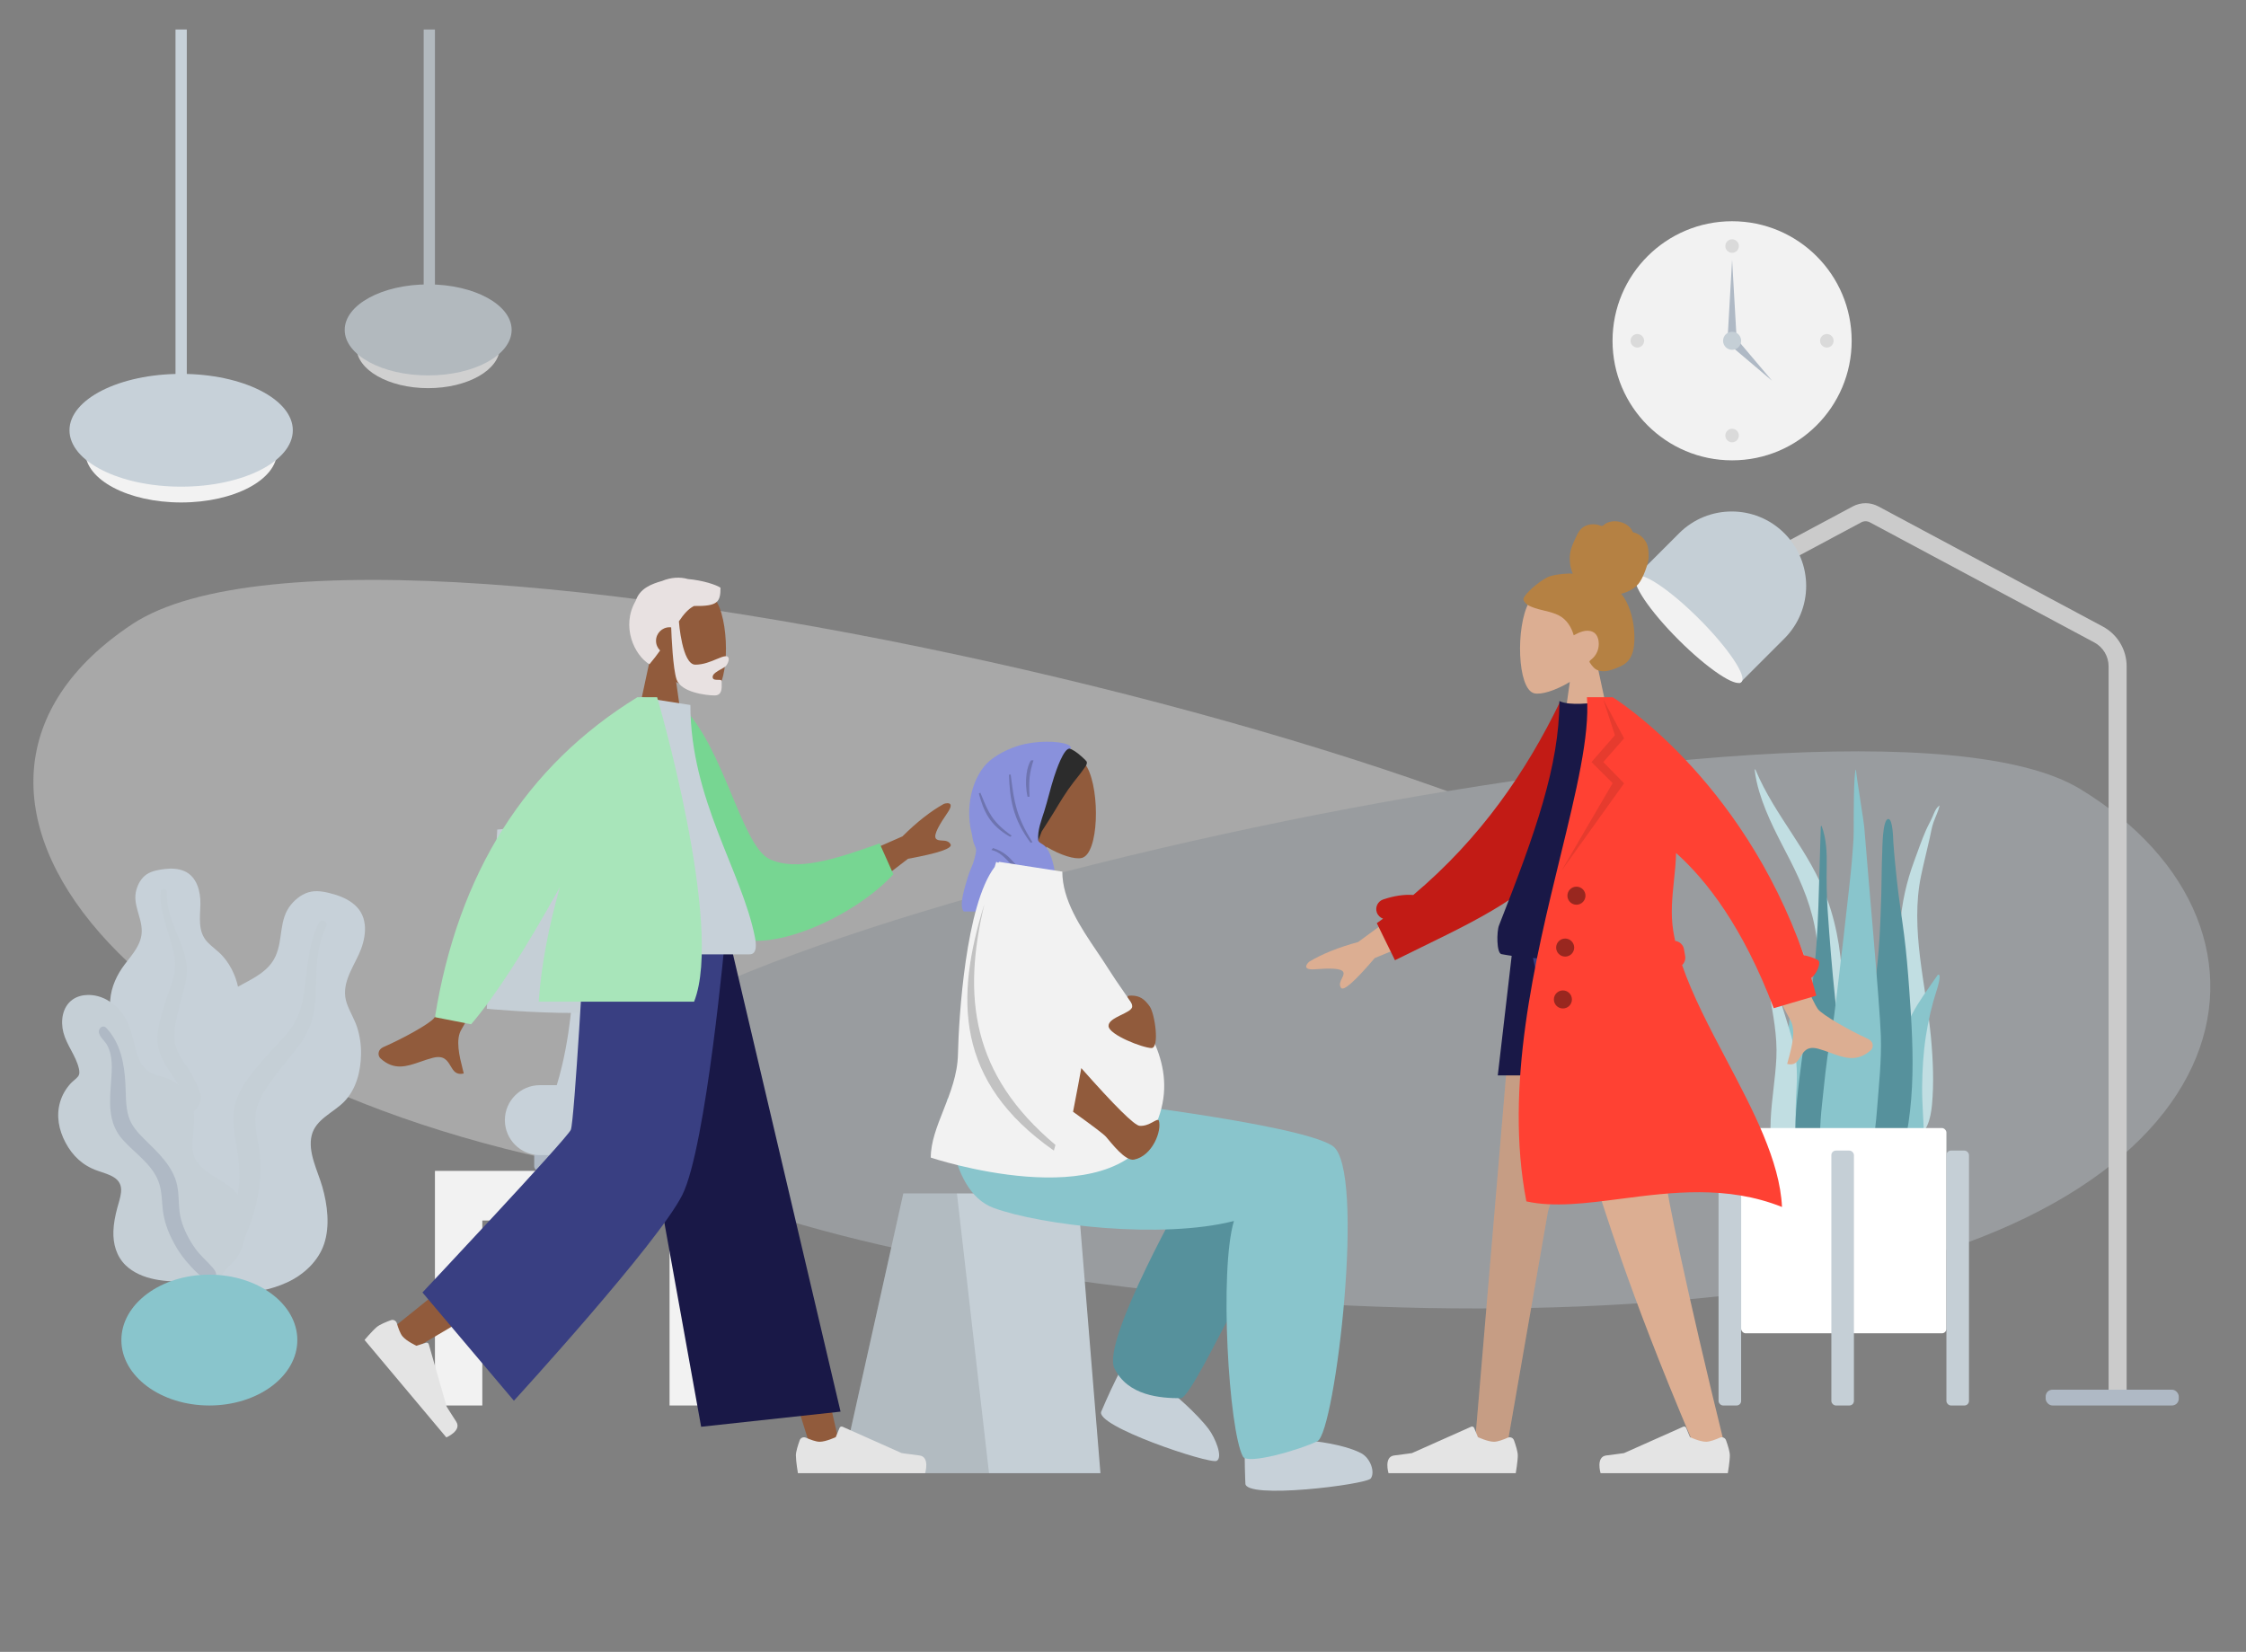 <svg viewBox="26.2 -13.077 995.6 732.308" fill="none" xmlns="http://www.w3.org/2000/svg" xmlns:xlink="http://www.w3.org/1999/xlink" xmlns:blush="http://design.blush" overflow="visible" width="995.6px" height="732.308px"><rect x="26.2" y="-13.077" width="995.6" height="732.308" fill="#808080" stroke="none"/><g id="Master/Scene/3 Characters" blush:has-customizable-colors="true" blush:viewBox="0 -1.0493827160493652 1053.2399999999998 682.0987654320987" blush:i="0"><g id="Background" blush:component="Background" blush:defaultValue="Wireframe" blush:width="1053" blush:height="680" blush:i="0.0" blush:value="Home" transform="scale(1 1)" blush:viewBox="36.85500000000002 -4.736842105263179 974.0250000000003 615.7894736842105"><g id="Background/Home" blush:viewBox="36.85500000000002 -4.736842105263179 974.0250000000003 615.7894736842105" blush:i="0.0.0"><g id="Clock" blush:i="0.0.0.0"><circle id="Clock Frame" cx="794" cy="138" r="53" fill="#F2F2F2" blush:i="0.0.0.0.0"/><circle id="Time" cx="794" cy="96" r="3" fill="black" fill-opacity="0.1" blush:i="0.0.0.0.1"/><circle id="Time_2" cx="752" cy="138" r="3" fill="black" fill-opacity="0.1" blush:i="0.0.0.0.2"/><circle id="Time_3" cx="836" cy="138" r="3" fill="black" fill-opacity="0.1" blush:i="0.0.0.0.3"/><circle id="Time_4" cx="794" cy="180" r="3" fill="black" fill-opacity="0.1" blush:i="0.0.0.0.4"/><path id="Hand" fill-rule="evenodd" clip-rule="evenodd" d="M794 102L796 137H792L794 102Z" fill="#AFB9C5" blush:i="0.0.0.0.5"/><path id="Hand_2" fill-rule="evenodd" clip-rule="evenodd" d="M811.698 155.698L793.314 140.142L796.142 137.314L811.698 155.698Z" fill="#AFB9C5" blush:i="0.0.0.0.6"/><circle id="Time_5" cx="794" cy="138" r="4" fill="#C5CFD6" blush:i="0.0.0.0.7"/></g><g id="Background Shape 2" opacity="0.346" blush:i="0.0.0.1"><path id="Background Shape" fill-rule="evenodd" clip-rule="evenodd" d="M800.668 416.385C789.59 339.336 195.192 190.624 84.844 263.603C-25.504 336.582 80.582 473.545 311.831 508.617C543.079 543.69 811.747 493.434 800.668 416.385Z" fill="#F2F2F2" blush:i="0.0.0.1.0"/><path id="Background Shape_2" fill-rule="evenodd" clip-rule="evenodd" d="M285.24 466.448C295.5 400.992 846.005 274.655 948.204 336.654C1050.4 398.652 1024.53 529.059 810.363 558.854C596.191 588.65 274.98 531.904 285.24 466.448Z" fill="#C7D1D9" blush:i="0.0.0.1.1"/></g><g id="Hanging Lamp" blush:i="0.0.0.2"><g id="Light" blush:i="0.0.0.2.0"><ellipse id="Hanging Lamp Light" cx="106.5" cy="187.173" rx="42.5" ry="22.5" fill="#F2F2F2" blush:i="0.0.0.2.0.0"/><ellipse id="Hanging Lamp_2" cx="106.5" cy="177.673" rx="49.5" ry="25" fill="#C7D1D9" blush:i="0.0.0.2.0.1"/></g><rect id="Wire" x="104" width="5" height="160" fill="#C7D1D9" blush:i="0.0.0.2.1"/></g><g id="Hanging Lamp_3" opacity="0.7" blush:i="0.0.0.3"><g id="Light_2" blush:i="0.0.0.3.0"><ellipse id="Hanging Lamp Light_2" cx="216" cy="140.842" rx="31.768" ry="18.158" fill="#F2F2F2" blush:i="0.0.0.3.0.0"/><ellipse id="Hanging Lamp_4" cx="216" cy="133.175" rx="37" ry="20.175" fill="#C7D1D9" blush:i="0.0.0.3.0.1"/></g><rect id="Wire_2" x="214" width="5" height="136" fill="#C7D1D9" blush:i="0.0.0.3.1"/></g><g id="Lamp" blush:i="0.0.0.4"><path id="Body (Stroke)" fill-rule="evenodd" clip-rule="evenodd" d="M855.054 218.473C853.875 217.842 852.458 217.842 851.279 218.473L809.775 240.688L806 233.635L847.504 211.42C851.041 209.527 855.292 209.527 858.829 211.42L958.326 264.676C964.828 268.156 968.888 274.933 968.888 282.309V606.926H960.888V282.309C960.888 277.884 958.452 273.817 954.55 271.729L855.054 218.473Z" fill="#CBCBCB" blush:i="0.0.0.4.0"/><rect id="Lamp Base" x="933" y="603" width="59" height="7" rx="3" fill="#AFB9C5" blush:i="0.0.0.4.1"/><g id="Lamp Top" blush:i="0.0.0.4.2"><path id="Lamp_2" d="M770.499 223.335C783.386 210.447 804.28 210.447 817.168 223.335V223.335C830.055 236.222 830.055 257.116 817.168 270.004L797.369 289.803L750.7 243.134L770.499 223.335Z" fill="#C5CFD6" blush:i="0.0.0.4.2.0"/><ellipse id="Lamp_3" cx="774.824" cy="265.931" rx="33" ry="6.5" transform="rotate(45 774.824 265.931)" fill="#F2F2F2" blush:i="0.0.0.4.2.1"/></g></g><g id="Big Leaf Plant" blush:i="0.0.0.5"><g id="Big Ass Leaf" blush:i="0.0.0.5.0"><path id="leaf" fill-rule="evenodd" clip-rule="evenodd" d="M99.258 372.173C102.123 371.823 105.18 371.947 107.844 373.077C113.509 375.482 115.119 382.174 115.041 387.614C114.957 393.468 113.714 399.863 118.165 404.58C120.211 406.748 122.756 408.408 124.765 410.617C126.912 412.977 128.597 415.677 129.844 418.577C132.134 423.903 133.258 430.167 131.164 435.754C129.32 440.674 124.681 445.114 125.683 450.708C126.729 456.543 132.612 461.004 136.29 465.351C140.453 470.269 144.286 476.556 144.916 483.006C145.519 489.188 142.828 495.44 138.699 500.113C130.448 509.451 118.045 514.028 105.54 514C100.23 513.988 94.219 513.748 89.637 510.895C88.22 510.013 87.473 509.023 86.632 507.648C85.877 506.414 84.88 505.612 83.725 504.739C81.19 502.822 79.359 500.239 78.19 497.347C73.652 486.114 77.279 472.218 83.631 462.243C85.136 459.88 86.369 457.605 85.637 454.789C84.874 451.848 82.999 449.196 81.34 446.669C79.701 444.17 77.83 441.787 76.549 439.087C75.207 436.257 74.829 433.294 75.066 430.198C75.512 424.381 78.023 419.013 81.578 414.336C85.002 409.83 89.022 405.518 89.031 399.615C89.041 393.357 84.858 387.791 86.64 381.429C87.378 378.795 88.86 376.092 91.249 374.513C93.539 372.998 96.564 372.502 99.258 372.173Z" fill="#C7D1D9" blush:i="0.0.0.5.0.0"/><path id="middle thing" fill-rule="evenodd" clip-rule="evenodd" d="M97.386 382.176C97.44 381.336 98.437 380.832 99.222 381.051C100.254 381.34 100.235 382.305 100.207 383.165C100.124 385.808 100.506 388.377 101.142 390.942C102.462 396.274 104.903 401.186 106.836 406.308C108.768 411.425 109.675 416.709 108.542 422.124C107.473 427.23 105.795 432.203 104.701 437.315C103.738 441.821 102.712 446.573 104.18 451.067C105.592 455.393 108.714 458.916 110.962 462.825C115.617 470.918 117.681 479.896 117.957 489.135C118.085 493.425 117.97 497.755 116.975 501.963C116.402 504.386 115.632 507.66 113.556 509.333C112.599 510.105 110.961 510.371 110.155 509.229C109.399 508.158 110.062 506.499 110.303 505.357C111.343 500.413 111.552 495.361 111.303 490.342C111.062 485.48 110.487 480.626 108.957 475.982C107.537 471.673 105.379 467.802 102.84 464.032C100.252 460.191 97.562 456.341 96.493 451.789C95.406 447.166 96.289 442.462 97.469 437.927C98.717 433.131 100.352 428.472 102.042 423.805C103.689 419.258 104.272 414.955 103.363 410.196C101.567 400.794 96.76 391.968 97.386 382.176Z" fill="#C5CFD6" blush:i="0.0.0.5.0.1"/></g><g id="Big Ass Leaf_2" blush:i="0.0.0.5.1"><path id="leaf_2" fill-rule="evenodd" clip-rule="evenodd" d="M174.892 383.582C178.437 384.659 181.958 386.395 184.485 389.118C189.858 394.909 188.209 403.661 185.243 410.053C182.05 416.933 177.212 423.849 179.94 431.743C181.193 435.372 183.301 438.659 184.49 442.316C185.761 446.224 186.309 450.294 186.239 454.372C186.11 461.862 184.118 469.855 178.708 475.373C173.945 480.232 166.158 483.07 164.377 490.206C162.518 497.651 167.061 505.988 169.078 513.041C171.36 521.024 172.533 530.453 169.862 538.409C167.303 546.034 160.842 552.028 153.528 555.406C138.915 562.156 121.949 561.117 107.296 554.578C101.075 551.801 94.151 548.391 90.284 542.633C89.09 540.853 88.736 539.294 88.476 537.23C88.243 535.378 87.497 533.911 86.605 532.278C84.644 528.692 83.862 524.684 84.02 520.656C84.635 505.011 96.234 490.464 108.956 481.972C111.971 479.96 114.618 477.912 115.249 474.2C115.909 470.325 115.111 466.213 114.501 462.361C113.899 458.554 112.964 454.763 112.889 450.902C112.811 446.858 113.933 443.157 115.848 439.619C119.445 432.972 125.227 427.93 131.87 424.247C138.267 420.7 145.262 417.692 148.393 410.715C151.712 403.32 149.747 394.561 155.2 387.964C157.458 385.233 160.625 382.807 164.262 382.182C167.749 381.583 171.558 382.57 174.892 383.582Z" fill="#C7D1D9" blush:i="0.0.0.5.1.0"/><path id="middle thing_2" fill-rule="evenodd" clip-rule="evenodd" d="M167.651 395.811C168.154 394.844 169.584 394.769 170.387 395.44C171.443 396.324 170.914 397.456 170.432 398.46C168.95 401.547 168.052 404.789 167.452 408.159C166.204 415.166 166.485 422.262 166.063 429.341C165.642 436.414 163.935 443.147 159.774 448.965C155.85 454.452 151.283 459.462 147.327 464.943C143.841 469.773 140.153 474.863 139.516 480.954C138.901 486.817 140.707 492.626 141.288 498.434C142.492 510.457 140.204 522.171 135.688 533.257C133.591 538.405 131.189 543.472 127.821 547.933C125.882 550.503 123.267 553.977 119.963 554.869C118.44 555.281 116.385 554.739 116.042 552.964C115.718 551.298 117.363 549.682 118.242 548.455C122.047 543.146 124.938 537.273 127.275 531.198C129.54 525.314 131.41 519.265 132.053 512.963C132.649 507.116 132.153 501.401 131.158 495.606C130.144 489.701 129.015 483.732 130.149 477.781C131.3 471.736 134.795 466.628 138.55 461.876C142.521 456.85 146.873 452.19 151.293 447.549C155.6 443.027 158.536 438.238 159.966 432.126C162.79 420.049 161.791 407.078 167.651 395.811Z" fill="#C5CFD6" blush:i="0.0.0.5.1.1"/></g><g id="Big Ass Leaf_3" blush:i="0.0.0.5.2"><path id="leaf_3" fill-rule="evenodd" clip-rule="evenodd" d="M65.306 428C71.2 428 76.382 431.124 79.953 435.558C84.133 440.748 84.977 447.086 86.674 453.272C87.519 456.35 88.972 459.406 91.517 461.498C93.833 463.4 96.772 463.78 99.543 464.71C105.082 466.567 109.555 471.041 111.321 476.499C113.476 483.158 111.193 489.873 111.586 496.622C111.947 502.819 118.058 506.685 122.974 509.656C127.821 512.586 132.189 515.328 133.649 521.035C135.197 527.088 135.716 533.844 133.572 539.823C130.002 549.779 119.552 554.163 109.456 554.842C100.293 555.459 88.772 554.491 81.891 547.84C77.773 543.86 76.282 538.293 76.467 532.755C76.582 529.311 77.264 525.899 78.146 522.571C78.771 520.213 79.616 517.864 79.856 515.427C80.496 508.942 74.503 507.697 69.401 505.916C62.918 503.654 58.38 499.38 55.224 493.425C52.285 487.881 51.052 481.658 52.814 475.554C53.714 472.437 55.346 469.61 57.559 467.205C58.533 466.146 59.907 465.263 60.786 464.151C61.607 463.112 61.428 461.766 61.145 460.55C59.837 454.931 55.762 450.278 54.304 444.668C52.989 439.605 53.767 433.304 58.395 430.038C60.395 428.627 62.862 428.016 65.306 428Z" fill="#C5CFD6" blush:i="0.0.0.5.2.0"/><path id="middle thing_3" fill-rule="evenodd" clip-rule="evenodd" d="M73.338 442.641C79.585 449.296 81.283 458.325 81.781 467.076C82.061 471.983 81.77 477.159 83.212 481.919C84.445 485.993 87.337 489.107 90.318 492.051C96.319 497.975 103.011 503.999 104.766 512.574C105.796 517.606 105.101 522.804 106.524 527.78C107.817 532.304 110.096 536.748 112.867 540.568C115.098 543.645 118.004 546 120.443 548.867C121.187 549.743 122.253 551.031 121.946 552.267C121.586 553.714 119.743 554.172 118.435 553.945C115.386 553.415 112.819 550.503 110.825 548.386C107.91 545.291 105.432 541.962 103.419 538.227C101.183 534.08 99.383 529.679 98.614 525.026C97.816 520.199 98.213 515.168 96.391 510.535C93.324 502.74 85.886 498.14 80.508 492.064C73.808 484.494 74.807 475.072 75.493 465.759C75.87 460.641 76.245 454.862 73.659 450.189C72.672 448.406 70.471 446.743 70.047 444.715C69.658 442.858 71.78 440.981 73.338 442.641Z" fill="#AFB9C5" blush:i="0.0.0.5.2.1"/></g><ellipse id="Base" cx="119" cy="581" rx="39" ry="29" fill="#89C5CC" blush:i="0.0.0.5.3"/></g><g id="Table" blush:i="0.0.0.6"><g id="Lamp_4" blush:i="0.0.0.6.0"><rect id="Lamp Base_2" x="263" y="497" width="38" height="9" rx="2" fill="#AFB9C5" blush:i="0.0.0.6.0.0"/><path id="Lamp Body" fill-rule="evenodd" clip-rule="evenodd" d="M280.217 424H282H283H284.783C285.301 439.419 287.707 454.085 292 468H298.5C307.06 468 314 474.94 314 483.5C314 492.06 307.06 499 298.5 499H265.5C256.94 499 250 492.06 250 483.5C250 474.94 256.94 468 265.5 468H273C279.44 447.128 280.217 424 280.217 424Z" fill="#C7D1D9" blush:i="0.0.0.6.0.1"/><path id="Shade" fill-rule="evenodd" clip-rule="evenodd" d="M246.622 354.679C246.622 354.679 263.811 353 281 353C298.189 353 315.378 354.679 315.378 354.679L320 434.133C320 434.133 300.5 436 281 436C261.5 436 242 434.133 242 434.133L246.622 354.679Z" fill="#C5CFD6" blush:i="0.0.0.6.0.2"/></g><path id="Table_2" fill-rule="evenodd" clip-rule="evenodd" d="M219 610V528V506H240H323H344V528V610H323V528H240V610H219Z" fill="#F2F2F2" blush:i="0.0.0.6.1"/></g><g id="Plant" blush:i="0.0.0.7"><g id="Succulents" blush:i="0.0.0.7.0"><path id="Thi Succs!" fill-rule="evenodd" clip-rule="evenodd" d="M804.381 328.208C813.214 349.197 828.229 363.781 836.182 385.605C840.898 398.547 842.864 412.62 842.983 427.032C843.048 434.86 842.911 442.694 842.875 450.522C842.839 458.156 842.632 465.741 841.984 473.327C841.332 480.952 840.603 488.487 840.282 496.159C840.031 502.137 839.917 509.091 837.891 514.544C836.279 518.881 832.183 519.516 831.097 514.256C830.493 511.333 830.569 508.068 830.636 505.063C830.721 501.208 830.945 497.359 831.06 493.504C831.519 478.036 830.923 462.566 831.235 447.092C831.539 431.973 833.482 416.871 831.332 401.853C829.556 389.452 825.046 378.802 819.862 368.593C814.874 358.771 809.445 349.187 806.075 338.014C805.107 334.806 804.359 331.481 804 328.03C804.157 327.957 804.284 328.016 804.381 328.208Z" fill="#C1DEE2" blush:i="0.0.0.7.0.0"/><path id="Thi Succs!_2" fill-rule="evenodd" clip-rule="evenodd" d="M801.974 369.617C803.723 370.88 804.7 372.728 805.882 374.551C807.352 376.817 809.081 378.863 810.551 381.131C813.615 385.86 816.308 390.879 819.102 395.799C824.406 405.137 828.433 415.091 830.427 425.895C832.495 437.092 833.052 448.648 833.919 460.012C834.839 472.056 835.765 484.188 835.887 496.279C835.942 501.696 836.235 507.446 835.584 512.825C835.179 516.173 833.668 519.027 830.261 519C823.025 518.942 819.627 510.927 818.208 504.354C816.119 494.674 815.702 484.393 816.033 474.494C816.432 462.558 818.504 450.802 819.4 438.912C820.35 426.325 819.814 413.96 815.486 402.109C813.3 396.12 810.763 390.274 808.484 384.325C807.514 381.792 806.719 379.19 805.409 376.831C803.951 374.208 802.142 371.826 801 369C801.324 369.206 801.649 369.411 801.974 369.617Z" fill="#89C5CC" blush:i="0.0.0.7.0.1"/><path id="Thi Succs!_3" fill-rule="evenodd" clip-rule="evenodd" d="M885.334 344.518C885.556 344.345 885.778 344.173 886 344C885.361 346.693 884.207 348.88 883.324 351.341C882.531 353.554 882.129 356.058 881.595 358.477C880.34 364.158 878.89 369.711 877.706 375.44C875.36 386.777 875.804 398.99 877.342 411.568C878.795 423.45 881.092 435.313 882.187 447.192C883.095 457.043 883.485 467.202 882.619 476.601C882.031 482.984 880.103 490.606 874.848 489.962C872.374 489.659 871.084 486.681 870.564 483.32C869.729 477.922 869.554 472.246 869.229 466.878C868.502 454.896 868.358 442.951 868.214 431.092C868.078 419.904 867.705 408.494 868.452 397.587C869.173 387.063 871.428 377.58 874.653 368.83C876.351 364.22 877.97 359.502 879.878 355.108C880.793 353.001 881.911 351.139 882.827 349.033C883.563 347.339 884.148 345.601 885.334 344.518Z" fill="#C1DEE2" blush:i="0.0.0.7.0.2"/><path id="Thi Succs!_4" fill-rule="evenodd" clip-rule="evenodd" d="M804.209 404.302C805.166 402.695 807.272 407.993 807.593 408.66C807.457 408.328 807.321 407.997 807.184 407.667C809.083 410.825 810.821 414.113 811.901 417.734C812.97 421.319 813.888 424.977 814.891 428.587C816.774 435.361 819.202 441.943 820.907 448.778C822.569 455.438 822.988 461.986 822.585 468.875C822.167 476.035 821.911 483.306 822.399 490.462C822.632 493.88 823.743 497.064 824.504 500.354C825.266 503.648 825.866 506.986 826.767 510.239C826.974 509.815 827 511.232 827 511.339C826.994 512.152 826.881 512.833 826.619 513.604C825.948 515.586 824.691 517.269 822.778 517.816C819.322 518.803 816.112 515.659 814.998 512.339C813.399 507.575 812.517 502.311 811.755 497.304C811.057 492.713 810.891 488.094 811.099 483.44C811.508 474.261 813.169 465.202 813.618 456.026C814.107 446.036 812.128 436.649 810.471 426.925C809.673 422.239 808.91 417.598 807.356 413.134C806.727 411.326 805.907 409.731 805.048 408.061C804.558 407.112 803.569 405.418 804.209 404.302Z" fill="#C1DEE2" blush:i="0.0.0.7.0.3"/><path id="Thi Succs!_5" fill-rule="evenodd" clip-rule="evenodd" d="M832.252 388.697C831.856 400.142 831.172 411.5 829.646 422.824C828.089 434.38 826.3 445.897 824.802 457.463C823.343 468.722 821.815 480.168 822.018 491.585C822.168 499.993 820.774 514.219 830.113 518.369C839.572 522.572 841.601 504.623 842.222 498.699C843.412 487.333 843.027 475.847 842.449 464.419C841.856 452.689 840.866 441.02 839.64 429.334C838.277 416.353 837.208 403.314 836.349 390.296C835.925 383.857 835.82 377.429 835.937 370.988C836.048 364.911 835.817 358.77 833.656 353C833.543 353.082 833.431 353.164 833.318 353.246" fill="#56919C" blush:i="0.0.0.7.0.4"/><path id="Thi Succs!_6" fill-rule="evenodd" clip-rule="evenodd" d="M881.083 424.955C879.382 427.433 877.667 429.887 876.061 432.512C873.186 437.209 870.587 442.432 869.805 449.147C868.169 463.2 869.481 478.379 869.798 492.863C869.863 495.822 869.489 498.693 870.655 501.51C871.713 504.064 873.691 506.01 875.576 506C879.611 505.977 878.995 496.095 879.002 491.746C879.014 484.123 878.159 476.422 878.233 468.806C878.306 461.26 878.765 453.694 879.859 446.528C880.967 439.275 882.589 432.309 884.729 425.81C885.026 424.908 887.158 417.937 885.144 419.139" fill="#89C5CC" blush:i="0.0.0.7.0.5"/><path id="Thi Succs!_7" fill-rule="evenodd" clip-rule="evenodd" d="M863.262 350C860.609 350 860.625 363.226 860.546 364.925C860.257 371.055 860.325 377.188 860.143 383.319C859.744 396.701 859.254 410.2 857.243 423.426C856.161 430.547 854.907 437.636 853.557 444.702C852.204 451.789 850.387 458.867 849.497 466.044C848.642 472.943 849.125 479.977 849.242 486.91C849.359 493.885 849.57 500.874 850.484 507.788C850.709 509.494 850.974 511.195 851.257 512.891C851.492 514.305 851.355 516.058 851.754 517.401C852.393 519.552 855.133 520.256 856.978 519.92C861.97 519.009 865.159 512.74 866.865 508.16C869.043 502.311 870.199 495.967 871.339 489.804C872.631 482.821 873.388 475.732 873.743 468.623C874.466 454.175 873.539 439.712 872.504 425.31C871.928 417.301 871.263 409.327 870.246 401.367C869.232 393.441 867.932 385.55 867.086 377.601C866.471 371.825 865.865 366.04 865.467 360.241C865.371 358.859 865.291 350 863.262 350" fill="#56919C" blush:i="0.0.0.7.0.6"/><path id="Thi Succs!_8" fill-rule="evenodd" clip-rule="evenodd" d="M859.941 446.139C859.508 432.253 853.927 371.259 852.657 354.467C852.339 350.264 849.282 332.765 848.885 328C847.81 329.347 847.901 350.309 847.913 355.126C847.926 359.891 847.335 364.576 847.031 369.315C846.721 374.151 839.572 436.601 838.645 441.247C836.799 450.491 835.564 459.976 834.611 469.428C833.683 478.639 832.24 488.358 833.482 497.618C833.767 499.75 834.219 501.848 834.955 503.806C835.749 505.922 836.294 507.879 836.932 510.093C837.958 513.659 839.815 516.789 842.668 518.262C848.517 521.281 851.658 514.447 853.251 508.497C855.793 498.995 857.426 489.338 858.191 479.359C859.037 468.318 860.287 457.255 859.941 446.139" fill="#89C5CC" blush:i="0.0.0.7.0.7"/></g><g id="Planter" blush:i="0.0.0.7.1"><rect id="Vase" x="798" y="487" width="91" height="91" rx="2" fill="white" blush:i="0.0.0.7.1.0"/><rect id="Leg" x="788" y="497" width="10" height="113" rx="2" fill="#C5CFD6" blush:i="0.0.0.7.1.1"/><rect id="Leg_2" x="838" y="497" width="10" height="113" rx="2" fill="#C5CFD6" blush:i="0.0.0.7.1.2"/><rect id="Leg_3" x="889" y="497" width="10" height="113" rx="2" fill="#C5CFD6" blush:i="0.0.0.7.1.3"/></g></g></g></g><g id="Master/Pose/Standing" blush:has-customizable-colors="true" blush:component="Master/Pose/Standing" blush:width="300" blush:height="426" transform="matrix(-1 0 0 1 878 214) scale(1 1)" blush:i="0.1" blush:value="Standing" blush:viewBox="-1.2784090909090935 0 302.55681818181813 425.9999999999999"><g id="Master/Pose/Standing" blush:has-customizable-colors="true" blush:viewBox="-1.2784090909090935 0 302.55681818181813 425.9999999999999" blush:i="0.1.0"><g id="Head/Front" blush:component="Head/Front" blush:defaultValue="Afro" blush:width="136" blush:height="104" transform="translate(82 0) scale(1 1)" blush:i="0.1.0.0" blush:value="Chongo" blush:viewBox="38.75999999999999 3.6753926701570663 57.799999999999976 100.73298429319371"><g id="Head/Front/Chongo" blush:viewBox="38.75999999999999 3.6753926701570663 57.799999999999976 100.73298429319371" blush:i="0.1.0.0.0"><g id="Head" blush:i="0.1.0.0.0.0"><path id="SKIN" fill-rule="evenodd" clip-rule="evenodd" d="M73.935 75.244C80.411 79.147 86.774 81.033 89.76 80.263C97.25 78.333 97.938 50.935 92.143 40.134C86.349 29.333 56.558 24.625 55.057 46.026C54.536 53.453 57.654 60.081 62.262 65.49L54 104H78L73.935 75.244Z" fill="#dcae92" blush:color="Skin-500" blush:i="0.1.0.0.0.0.0"/></g><path id="hair" fill-rule="evenodd" clip-rule="evenodd" d="M82.663 28.37C79.384 27.37 74.623 27.031 72.621 27.26C73.76 24.531 74.212 21.49 73.843 18.529C73.485 15.652 72.2 13.202 71.011 10.635C70.463 9.452 69.842 8.275 68.916 7.37C67.972 6.448 66.778 5.84 65.526 5.549C64.245 5.252 62.905 5.277 61.622 5.547C61.054 5.666 60.544 5.926 59.988 6.07C59.417 6.218 59.141 5.861 58.727 5.502C57.73 4.638 56.268 4.211 55.006 4.059C53.59 3.887 52.121 4.101 50.771 4.566C49.457 5.019 48.195 5.755 47.245 6.827C46.822 7.304 46.438 7.847 46.188 8.446C46.086 8.692 46.069 8.838 45.823 8.928C45.596 9.012 45.331 9.014 45.096 9.094C42.83 9.861 40.893 11.612 39.838 13.86C39.223 15.171 38.931 17.48 39.011 20.068C39.091 22.655 41.428 29.408 43.613 31.871C45.564 34.069 48.432 35.52 51.199 36.155C49.362 38.255 48.139 40.878 47.235 43.547C46.253 46.445 45.645 49.457 45.421 52.525C45.208 55.441 45.188 58.523 45.871 61.377C46.511 64.045 47.878 66.234 50.161 67.622C51.206 68.258 52.331 68.736 53.463 69.173C54.578 69.603 55.696 70.022 56.864 70.263C59.075 70.72 61.622 70.642 63.325 68.882C63.939 68.248 64.614 67.451 65.061 66.676C65.222 66.397 65.319 66.215 65.124 65.943C64.889 65.616 64.51 65.366 64.209 65.111C62.493 63.656 61.43 61.714 61.163 59.405C60.891 57.063 61.52 54.039 63.797 53.017C66.608 51.755 69.704 53.204 72.203 54.554C73.265 50.806 75.445 47.431 78.863 45.712C82.645 43.81 86.985 43.588 90.871 41.956C91.884 41.531 92.915 41.048 93.661 40.182C93.972 39.82 94.338 39.35 94.462 38.871C94.626 38.242 94.22 37.715 93.907 37.224C92.245 34.624 85.943 29.37 82.663 28.37Z" fill="#b58143" blush:color="Hair-500" blush:i="0.1.0.0.0.1"/></g></g><g id="Lower Body/Standing" blush:component="Lower Body/Standing" blush:defaultValue="Jogging" blush:width="300" blush:height="239" transform="translate(0 187) scale(1 1)" blush:i="0.1.0.1" blush:value="Shorts" blush:viewBox="84 -0.6005025125627981 152.99999999999997 240.2010050251256"><g id="Lower Body/Standing/Shorts" blush:viewBox="84 -0.6005025125627981 152.99999999999997 240.2010050251256" blush:i="0.1.0.1.0"><path id="SKIN" fill-rule="evenodd" clip-rule="evenodd" d="M128 0L165.631 123.024L183.86 227.648H198.153L178.891 0H128Z" fill="#dcae92" blush:color="Skin-500" blush:i="0.1.0.1.0.0"/><path id="Shadow" fill-rule="evenodd" clip-rule="evenodd" d="M128 0L165.631 123.024L183.86 227.648H198.153L178.891 0H128Z" fill="black" fill-opacity="0.1" blush:i="0.1.0.1.0.1"/><path id="SKIN" fill-rule="evenodd" clip-rule="evenodd" d="M114.538 0C117.094 67.547 114.086 102.389 113.514 108.526C112.942 114.663 105.108 154.455 86.564 229.708L101.794 224.478C131.102 155.459 141.089 119.589 144.45 110.526C147.812 101.463 156.739 64.621 171.233 0H114.538Z" fill="#dcae92" blush:color="Skin-500" blush:i="0.1.0.1.0.2"/><g id="Left [shoe]" blush:i="0.1.0.1.0.3"><path id="shoe" fill-rule="evenodd" clip-rule="evenodd" d="M89.45 223.284C88.378 222.813 87.104 223.29 86.705 224.391C85.977 226.398 85 229.409 85 231.106C85 233.811 85.901 239 85.901 239C89.039 239 142.303 239 142.303 239C142.303 239 144.502 231.732 139.765 231.152C135.028 230.573 131.895 230.106 131.895 230.106L105.68 218.419C105.165 218.189 104.563 218.43 104.348 218.951L102.663 223.039C102.663 223.039 98.278 225.085 95.537 225.085C93.868 225.085 91.246 224.074 89.45 223.284Z" fill="#E4E4E4" blush:i="0.1.0.1.0.3.0"/></g><g id="Right [shoe]" blush:i="0.1.0.1.0.4"><path id="shoe_2" fill-rule="evenodd" clip-rule="evenodd" d="M183.45 223.284C182.378 222.813 181.104 223.29 180.705 224.391C179.977 226.398 179 229.409 179 231.106C179 233.811 179.901 239 179.901 239C183.039 239 236.303 239 236.303 239C236.303 239 238.502 231.732 233.765 231.152C229.028 230.573 225.895 230.106 225.895 230.106L199.68 218.419C199.165 218.189 198.563 218.43 198.348 218.951L196.663 223.039C196.663 223.039 192.278 225.085 189.537 225.085C187.868 225.085 185.246 224.074 183.45 223.284Z" fill="#E4E4E4" blush:i="0.1.0.1.0.4.0"/></g><path id="Bottom" fill-rule="evenodd" clip-rule="evenodd" d="M123 0L139 62.679H187.87L180.584 0H123Z" fill="#191847" blush:color="Bottom-700" blush:i="0.1.0.1.0.5"/><path id="Bottom" fill-rule="evenodd" clip-rule="evenodd" d="M114 0C106.103 23.671 111 62.679 111 62.679H160.87L174.584 0L114 0Z" fill="#393f82" blush:color="Bottom-500" blush:i="0.1.0.1.0.6"/></g></g><g id="Upper Body" blush:component="Upper Body" blush:defaultValue="Jacket" blush:width="256" blush:height="187" transform="translate(22 82) scale(1 1)" blush:i="0.1.0.2" blush:value="Trench Coat" blush:viewBox="-1.2800000000000011 -0.6404109589041127 252.15999999999994 226.7054794520548"><g id="Upper Body/Trench Coat" blush:viewBox="-1.2800000000000011 -0.6404109589041127 252.15999999999994 226.7054794520548" blush:i="0.1.0.2.0"><path id="SKIN" fill-rule="evenodd" clip-rule="evenodd" d="M24.027 138.201C27.945 132.855 51.539 75.375 51.539 75.375L69.15 78.564C69.15 78.564 38.49 139.405 36.307 142.902C33.471 147.445 35.571 155.142 36.994 160.361C37.214 161.169 37.418 161.917 37.586 162.585C34.183 163.44 32.968 161.467 31.688 159.387C30.242 157.037 28.712 154.551 23.85 155.85C21.971 156.351 20.16 157.017 18.39 157.667C12.277 159.912 6.662 161.974 0.487 156.477C-0.492 155.606 -1.246 152.841 2.014 151.36C10.136 147.669 22.111 140.815 24.027 138.201ZM227.788 108.555L195.89 85.132L188.838 102.563L220.426 115.661C229.359 126.155 234.355 130.53 235.412 128.785C236.304 127.314 235.607 125.937 234.965 124.669C234.465 123.681 233.998 122.758 234.342 121.909C235.126 119.97 241.127 120.174 246.814 120.611C252.5 121.048 250.843 118.518 249.472 117.269C243.667 113.794 236.439 110.89 227.788 108.555Z" fill="#dcae92" blush:color="Skin-500" blush:i="0.1.0.2.0.0"/><path id="Back Arm" fill-rule="evenodd" clip-rule="evenodd" d="M138.264 2.042L127.569 6.428C127.681 9.221 127.67 13.195 127.658 17.747C127.618 32.036 127.562 52.027 131.254 59.122C144.043 83.701 170.303 96.505 199.551 110.765C203.471 112.676 207.445 114.614 211.448 116.61L219.495 100.182C218.563 99.521 217.639 98.857 216.723 98.189C217.987 97.746 219.042 96.745 219.503 95.377C220.296 93.022 219.03 90.469 216.675 89.676C211.889 88.063 207.424 87.383 203.32 87.678C173.349 62.423 153.173 32.858 138.264 2.042Z" fill="#c21b15" blush:color="Top-700" blush:i="0.1.0.2.0.1"/><path id="Shirt" fill-rule="evenodd" clip-rule="evenodd" d="M90 113.91C90 113.91 137.157 119.09 164.236 113.91C166.473 113.482 166.375 103.84 165.337 101.207C149.185 60.202 138.56 30.184 138.56 1.703C134.115 4.025 123 2.399 123 2.399C103.086 31.75 93.933 65.427 90 113.91Z" fill="#191847" blush:i="0.1.0.2.0.2"/><path id="Coat Front" fill-rule="evenodd" clip-rule="evenodd" d="M30.192 114.406C57.981 34.98 114.976 0 114.976 0H116.532H120.377H126.348C125.06 17.036 131.113 41.826 138.134 70.584C149.364 116.577 163.071 172.719 153.191 223.518C141.042 226.231 126.766 224.379 111.312 222.374C89.008 219.479 64.249 216.267 39.883 226C40.822 205.65 52.704 183.124 64.531 160.699C72.029 146.484 79.505 132.31 84.159 118.758C83.091 117.753 82.534 116.247 82.808 114.696L83.329 111.741C83.682 109.739 85.308 108.281 87.228 108.053C87.563 106.553 87.853 105.063 88.092 103.583C89.313 96.025 88.533 88.555 87.763 81.169L87.762 81.169C87.339 77.114 86.919 73.084 86.833 69.079C73.44 81.01 57.228 101.813 43.548 137.871L24.661 132.313C25.383 129.63 26.14 126.991 26.929 124.396C24.743 123.191 22.165 117.47 24.007 116.516C25.952 115.508 28.016 114.807 30.192 114.406Z" fill="#ff4133" blush:color="Top-500" blush:i="0.1.0.2.0.3"/><path id="Shade Lapel" fill-rule="evenodd" clip-rule="evenodd" d="M119.106 1L113.947 16.865L124.336 28.759L114.947 38.105L137.662 77L109.884 38.183L119.106 28.759L109.884 18.248L119.106 1Z" fill="black" fill-opacity="0.1" blush:i="0.1.0.2.0.4"/><path id="Buttons" fill-rule="evenodd" clip-rule="evenodd" d="M135 88C135 90.209 133.209 92 131 92C128.791 92 127 90.209 127 88C127 85.791 128.791 84 131 84C133.209 84 135 85.791 135 88ZM140 111C140 113.209 138.209 115 136 115C133.791 115 132 113.209 132 111C132 108.791 133.791 107 136 107C138.209 107 140 108.791 140 111ZM137 138C139.209 138 141 136.209 141 134C141 131.791 139.209 130 137 130C134.791 130 133 131.791 133 134C133 136.209 134.791 138 137 138Z" fill="black" fill-opacity="0.4" blush:i="0.1.0.2.0.5"/></g></g></g></g><g id="Master/Pose/Sitting" blush:has-customizable-colors="true" blush:component="Master/Pose/Sitting" blush:width="300" blush:height="426" transform="translate(378 214) scale(1 1)" blush:i="0.2" blush:value="Sitting" blush:viewBox="-46.02272727272725 72.42000000000002 302.5568181818182 428.13000000000005"><g id="Master/Pose/Sitting" blush:has-customizable-colors="true" blush:viewBox="-46.02272727272725 72.42000000000002 302.5568181818182 428.13000000000005" blush:i="0.2.0"><g id="Head/Front" blush:component="Head/Front" blush:defaultValue="Bun and Mullet" blush:width="136" blush:height="104" transform="translate(38 73) scale(1 1)" blush:i="0.2.0.0" blush:value="Hijab 1" blush:viewBox="36.04000000000002 28.17801047120419 60.51999999999998 76.23036649214659"><g id="Head/Front/Hijab 1" blush:viewBox="36.04000000000002 28.17801047120419 60.51999999999998 76.23036649214659" blush:i="0.2.0.0.0"><g id="Head" blush:i="0.2.0.0.0.0"><path id="SKIN" fill-rule="evenodd" clip-rule="evenodd" d="M73.935 75.244C80.411 79.147 86.774 81.033 89.76 80.263C97.25 78.333 97.938 50.935 92.143 40.134C86.349 29.333 56.558 24.625 55.057 46.026C54.536 53.453 57.654 60.081 62.262 65.49L54 104H78L73.935 75.244Z" fill="#915b3c" blush:color="Skin-500" blush:i="0.2.0.0.0.0.0"/></g><g id="Hijab" blush:i="0.2.0.0.0.1"><path id="Front" fill-rule="evenodd" clip-rule="evenodd" d="M86.735 33.011C86.185 32.683 85.035 31.991 84.453 31.741C84.315 31.68 83.349 30.991 83.323 31C82.592 31.247 80.476 32.157 80.294 32.944C80.266 33.004 80.238 33.059 80.211 33.108C79.911 33.654 79.636 34.212 79.374 34.778C78.797 36.019 78.3 37.317 77.825 38.604C76.9 41.112 76.097 43.677 75.358 46.249C74.605 48.866 73.967 51.515 73.252 54.143C72.224 57.925 70.907 61.615 69.886 65.396C69.234 67.81 68.871 70.252 69.042 72.737C69.044 72.767 69.045 72.796 69.048 72.826C69.049 72.839 69.05 72.851 69.051 72.864C69.08 73.246 69.122 73.629 69.177 74.013C69.226 74.341 69.274 74.671 69.326 75C70.259 73.14 70.971 71.09 71.727 69.144C71.801 68.954 71.872 68.762 71.941 68.569C72.184 68.175 72.433 67.783 72.684 67.393C74.269 64.932 75.86 62.48 77.379 59.974C80.113 55.468 82.821 50.866 86.061 46.728C87.018 45.506 87.997 44.303 88.942 43.071C89.48 42.37 90.003 41.657 90.51 40.931C90.872 40.413 92.447 38.604 91.877 37.518C91.585 36.962 88.161 33.863 86.735 33.011Z" fill="#2C2C2C" blush:i="0.2.0.0.0.1.0"/><path id="Turban" fill-rule="evenodd" clip-rule="evenodd" d="M84.626 31.831C85.161 32.011 84.9 30.898 84.383 30.507C81.984 28.693 72.813 28.035 64.832 29.692C59.485 30.802 53.267 33.564 48.997 37.115C45.147 40.317 42.499 45.449 41.136 50.408C39.705 55.614 39.488 61.042 40.286 66.381C40.461 67.554 40.837 68.672 41.047 69.82C41.283 71.112 41.404 72.357 41.825 73.615C42.083 74.385 42.521 75.139 42.741 75.914C42.992 76.797 42.839 77.615 42.656 78.513C42.358 79.978 41.988 81.44 41.462 82.839C40.672 84.94 39.714 86.907 39.113 89.087C38.314 91.988 34.97 101.427 37.414 104H83.932C82.761 100.805 79.245 97.044 78.533 93.624C78.114 91.609 77.914 87.209 77.871 87.049C76.822 79.822 74.775 76.371 73.493 75.119C72.211 73.867 70.504 73.482 70.416 72.395C70.052 67.902 71.839 63.597 73.149 59.404C74.71 54.407 75.855 49.285 77.464 44.304C78.177 42.099 81.85 30.898 84.626 31.831Z" fill="#8991DC" blush:i="0.2.0.0.0.1.1"/><path id="Shade" fill-rule="evenodd" clip-rule="evenodd" d="M66.562 53.142C66.184 45.537 66.562 42.566 68.316 37H67.234C65.525 39.209 64.094 45.965 65.701 53.142H66.562ZM45.364 52.784L45.364 52.784L45.364 52.783C45.175 52.322 44.982 51.849 44.782 51.364L44.094 51.695C46.264 59.631 48.903 65.757 57.965 70.893L58.67 70.399C50.1 64.373 48.262 59.876 45.364 52.784ZM58.213 43.292C58.304 43.981 58.391 44.651 58.476 45.306V45.306C59.779 55.359 60.605 61.735 67.866 73.298L67.043 73.549C59.083 62.826 57.821 54.074 57.445 43.354L58.213 43.292ZM50.373 75.88L49.669 76.736C53.196 77.474 55.594 80.068 58.343 83.042C61.251 86.188 64.553 89.759 70 92.007L71.011 91.394C65.066 88.303 62.3 85.231 59.885 82.548C57.385 79.771 55.26 77.411 50.373 75.88Z" fill="black" fill-opacity="0.2" blush:i="0.2.0.0.0.1.2"/></g></g></g><g id="Lower Body/Sitting" blush:component="Lower Body/Sitting" blush:defaultValue="Skinny Jeans 1" blush:width="300" blush:height="239" transform="translate(-44 260) scale(1 1)" blush:i="0.2.0.1" blush:value="Torqusie baggy pant" blush:viewBox="64.5 -0.6005025125627981 236.99999999999997 175.64698492462313"><g id="Lower Body/Sitting/Torqusie baggy pant" blush:viewBox="64.5 -0.6005025125627981 236.99999999999997 175.64698492462313" blush:i="0.2.0.1.0"><g id="Seat" blush:i="0.2.0.1.0.0"><g id="Seat_2" blush:i="0.2.0.1.0.0.0"><path id="Seat Stuff" fill-rule="evenodd" clip-rule="evenodd" d="M92.623 42H169.877L180 166H65L92.623 42Z" fill="#C5CFD6" blush:i="0.2.0.1.0.0.0.0"/><path id="Seat Stuff_2" fill-rule="evenodd" clip-rule="evenodd" d="M92.623 42H116.383L130.604 166H65L92.623 42Z" fill="black" fill-opacity="0.1" blush:i="0.2.0.1.0.0.0.1"/></g></g><g id="Group 10" blush:i="0.2.0.1.0.1"><path id="Fill 1" fill-rule="evenodd" clip-rule="evenodd" d="M180.438 138.534C180.438 138.534 192.946 108.532 197.151 110.083C200.815 111.433 218.282 120.997 217.593 122.883C216.871 124.858 212.329 130.741 212.329 130.741C212.329 130.741 222.502 139.24 227.934 146.404C230.797 150.18 234.501 158.947 231.517 160.555C228.532 162.163 176.773 144.943 180.438 138.534" fill="#C7D1D9" blush:i="0.2.0.1.0.1.0"/><path id="Fill 3" fill-rule="evenodd" clip-rule="evenodd" d="M244.022 163.676C243.816 154.134 243.931 137.887 247.08 137.596C250.969 137.238 270.852 138.347 271.042 140.345C271.241 142.44 273.675 151.704 273.675 151.704C273.675 151.704 287.517 152.994 295.504 157.12C299.714 159.295 301.833 165.613 299.832 168.349C297.831 171.085 243.702 177.834 244.249 170.472C244.249 170.472 244.107 167.658 244.022 163.676Z" fill="#C7D1D9" blush:i="0.2.0.1.0.1.1"/><path id="Fill 5" fill-rule="evenodd" clip-rule="evenodd" d="M186.184 119.5C192.116 131.711 206.5 132.781 215.638 132.781C219.131 132.781 233.599 102.815 236.002 98.868C249.076 77.4 265.264 50.573 265.264 50.573C265.264 50.573 238.021 32.865 218.95 39.403C218.95 39.403 180.252 107.289 186.184 119.5Z" fill="#56919c" blush:color="Bottom-700" blush:i="0.2.0.1.0.1.2"/><g id="Group 9" blush:i="0.2.0.1.0.1.3"><path id="Fill 7" fill-rule="evenodd" clip-rule="evenodd" d="M112.068 -0.001C112.068 -0.001 111.388 40.606 132.587 48.393C153.786 56.181 207.283 62.398 239.172 54.209C232.62 76.131 236.873 146.964 243.172 158.665C245.166 162.369 268.347 155.68 276.207 151.816C284.067 147.953 297.962 30.778 282.839 20.877C267.716 10.976 171.455 -0.001 171.455 -0.001H112.068Z" fill="#89c5cc" blush:color="Bottom-500" blush:i="0.2.0.1.0.1.3.0"/></g></g></g></g><g id="Upper Body" blush:component="Upper Body" blush:defaultValue="Long Sleeve" blush:width="256" blush:height="187" transform="translate(-22 155) scale(1 1)" blush:i="0.2.0.2" blush:value="Pregnant" blush:viewBox="81.92000000000002 -0.6404109589041127 104.95999999999995 140.8904109589041"><g id="Upper Body/Pregnant" blush:viewBox="81.92000000000002 -0.6404109589041127 104.95999999999995 140.8904109589041" blush:i="0.2.0.2.0"><path id="Shirt" fill-rule="evenodd" clip-rule="evenodd" d="M181.729 118.264C162.738 157.816 82.791 131.11 82.791 131.11C82.791 124.256 85.51 117.385 88.365 110.169C91.426 102.431 94.644 94.296 94.837 85.361C95.191 68.921 98.265 19.113 111.093 2.287C111.327 1.527 111.564 0.764 111.804 0L112.692 0.418C112.831 0.275 112.97 0.136 113.111 0L141.101 4.328C141.101 16.988 149.203 28.993 156.497 39.8C158.271 42.43 159.998 44.988 161.549 47.468C163.58 50.716 165.871 54.022 168.22 57.41C180.115 74.569 193.464 93.825 181.729 118.264Z" fill="#f2f2f2" blush:color="Top-500" blush:i="0.2.0.2.0.0"/><path id="SKIN" fill-rule="evenodd" clip-rule="evenodd" d="M145.863 110.787C147.735 101.127 148.949 94.677 149.506 91.439C164.418 108.29 173.033 116.813 175.35 117.009C179.709 117.376 182.93 113.511 183.847 114.598C185.362 119.098 181.081 130.362 172.898 132C168.991 132.782 162.944 124.724 160.453 121.869C159.473 120.746 154.61 117.052 145.863 110.787V110.787ZM171.621 59.282C175.487 59.282 177.563 60.88 179.849 64.105C182.134 67.329 184.297 82.535 180.628 82.535C176.958 82.535 161.583 76.657 161.583 72.705C161.583 68.753 172.074 67.08 172.074 64.105C172.074 61.13 167.756 59.282 171.621 59.282Z" fill="#915b3c" blush:color="Skin-500" blush:i="0.2.0.2.0.1"/><path id="Shade" fill-rule="evenodd" clip-rule="evenodd" d="M106.565 18.719C96.748 59.651 100.747 94.173 138.058 125.487C137.62 127.06 137.357 128 137.357 128C93.561 97.391 93.54 60.297 106.565 18.719Z" fill="black" fill-opacity="0.2" blush:i="0.2.0.2.0.2"/></g></g></g></g><g id="Master/Pose/Standing" blush:has-customizable-colors="true" blush:component="Master/Pose/Standing" blush:width="300" blush:height="426" transform="translate(170 214) scale(1 1)" blush:i="0.3" blush:value="Standing" blush:viewBox="-1.2784090909090935 0 302.55681818181813 425.9999999999999"><g id="Master/Pose/Standing" blush:has-customizable-colors="true" blush:viewBox="-1.2784090909090935 0 302.55681818181813 425.9999999999999" blush:i="0.3.0"><g id="Head/Front" blush:component="Head/Front" blush:defaultValue="Afro" blush:width="136" blush:height="104" transform="translate(82 0) scale(1 1)" blush:i="0.3.0.0" blush:value="Short Beard" blush:viewBox="53.03999999999999 28.8586387434555 44.19999999999996 75.54973821989529"><g id="Head/Front/Short Beard" blush:viewBox="53.03999999999999 28.8586387434555 44.19999999999996 75.54973821989529" blush:i="0.3.0.0.0"><g id="Head" blush:i="0.3.0.0.0.0"><path id="SKIN" fill-rule="evenodd" clip-rule="evenodd" d="M73.935 75.244C80.411 79.147 86.774 81.033 89.76 80.263C97.25 78.333 97.938 50.935 92.143 40.134C86.349 29.333 56.558 24.625 55.057 46.026C54.536 53.453 57.654 60.081 62.262 65.49L54 104H78L73.935 75.244Z" fill="#915b3c" blush:color="Skin-500" blush:i="0.3.0.0.0.0.0"/></g><path id="Hair" fill-rule="evenodd" clip-rule="evenodd" d="M71.72 51.043C71.484 51.014 71.244 51 71 51C67.686 51 65 53.686 65 57C65 58.682 65.692 60.203 66.808 61.292C65.419 63.252 63.863 65.299 62.081 67.411C55.383 63.393 49.412 50.629 55.961 39.328C57.771 33.792 62.868 31.835 67.707 30.462C71.628 28.822 75.697 28.637 79.132 29.62C85.866 30.198 91.879 32.251 93.583 33.471C93.583 39.846 92.348 41.738 81.797 41.571C79.204 42.94 77.211 45.298 75.135 48.389C75.153 48.626 76.55 67.585 82.426 67.585C85.983 67.585 89.215 66.226 91.791 65.144C93.498 64.427 94.916 63.831 95.95 63.831C97.841 63.831 97.419 66.198 96.165 67.952C95.768 68.509 94.779 69.057 93.713 69.649C92.004 70.598 90.094 71.658 90.094 73.04C90.094 74.308 91.364 74.305 92.469 74.303C93.32 74.302 94.073 74.3 94.073 74.879C94.073 75.156 94.085 75.464 94.096 75.791C94.178 78.058 94.292 81.221 90.951 81.221C87.084 81.221 75.995 79.811 74.094 74.071C72.483 69.203 71.869 55.186 71.72 51.043Z" fill="#e8e1e1" blush:color="Hair-500" blush:i="0.3.0.0.0.1"/></g></g><g id="Lower Body/Standing" blush:component="Lower Body/Standing" blush:defaultValue="Jogging" blush:width="300" blush:height="239" transform="translate(0 187) scale(1 1)" blush:i="0.3.0.1" blush:value="Baggy Pants" blush:viewBox="16.5 -0.6005025125627981 250.50000000000006 240.2010050251256"><g id="Lower Body/Standing/Baggy Pants" blush:viewBox="16.5 -0.6005025125627981 250.50000000000006 240.2010050251256" blush:i="0.3.0.1.0"><path id="SKIN" fill-rule="evenodd" clip-rule="evenodd" d="M134 0L183.082 124.227L216.001 229.25H229L176.674 0L134 0Z" fill="#915b3c" blush:color="Skin-500" blush:i="0.3.0.1.0.0"/><path id="SKIN" fill-rule="evenodd" clip-rule="evenodd" d="M124.117 0C123.594 43.654 115.972 102.427 114.754 105.149C113.536 107.87 30.676 174.358 30.676 174.358L39.629 183.939C39.629 183.939 137.397 126.934 141.921 119.331C146.445 111.728 161.174 41.763 173 0H124.117Z" fill="#915b3c" blush:color="Skin-500" blush:i="0.3.0.1.0.1"/><g id="Left [Shoe]" blush:i="0.3.0.1.0.2"><path id="shoe" fill-rule="evenodd" clip-rule="evenodd" d="M32.116 172.564C31.788 171.44 30.604 170.771 29.504 171.173C27.498 171.906 24.564 173.092 23.264 174.183C21.192 175.922 17.796 179.948 17.796 179.948C19.813 182.352 54.05 223.154 54.05 223.154C54.05 223.154 61.032 220.166 58.431 216.165C55.83 212.164 54.174 209.464 54.174 209.464L46.276 181.87C46.121 181.328 45.549 181.022 45.012 181.192L40.797 182.529C40.797 182.529 36.412 180.485 34.649 178.384C33.577 177.106 32.665 174.448 32.116 172.564Z" fill="#E4E4E4" blush:i="0.3.0.1.0.2.0"/></g><g id="Right {Shoe]" blush:i="0.3.0.1.0.3"><path id="shoe_2" fill-rule="evenodd" clip-rule="evenodd" d="M213.45 223.284C212.378 222.813 211.104 223.29 210.705 224.391C209.977 226.398 209 229.409 209 231.106C209 233.811 209.901 239 209.901 239C213.039 239 266.303 239 266.303 239C266.303 239 268.502 231.732 263.765 231.152C259.028 230.573 255.895 230.106 255.895 230.106L229.68 218.419C229.165 218.189 228.563 218.43 228.348 218.951L226.663 223.039C226.663 223.039 222.278 225.085 219.537 225.085C217.868 225.085 215.246 224.074 213.45 223.284Z" fill="#E4E4E4" blush:i="0.3.0.1.0.3.0"/></g><path id="Pant" fill-rule="evenodd" clip-rule="evenodd" d="M167 218.433L228.804 211.725L179 0H127.644L167 218.433Z" fill="#191847" blush:color="Bottom-700" blush:i="0.3.0.1.0.4"/><path id="Pant" fill-rule="evenodd" clip-rule="evenodd" d="M43.46 158.9L84 206.886C84 206.886 148.05 136.932 158.683 115.596C169.315 94.26 177.799 0 177.799 0H115.478C115.478 0 110.844 82.926 109.231 86.785C107.617 90.644 43.46 158.9 43.46 158.9Z" fill="#393f82" blush:color="Bottom-500" blush:i="0.3.0.1.0.5"/></g></g><g id="Upper Body" blush:component="Upper Body" blush:defaultValue="Jacket" blush:width="256" blush:height="187" transform="translate(22 82) scale(1 1)" blush:i="0.3.0.2" blush:value="Jacket 2" blush:viewBox="1.2800000000000011 -0.6404109589041127 254.71999999999994 167.7876712328767"><g id="Upper Body/Jacket 2" blush:viewBox="1.2800000000000011 -0.6404109589041127 254.71999999999994 167.7876712328767" blush:i="0.3.0.2.0"><path id="SKIN" fill-rule="evenodd" clip-rule="evenodd" d="M234.235 61.704L198 77.617L209.57 92.439L236.707 71.633C250.262 69.143 256.549 67.004 255.566 65.216C254.738 63.709 253.197 63.624 251.778 63.545C250.672 63.484 249.64 63.428 249.076 62.705C247.789 61.056 250.966 55.961 254.188 51.255C257.41 46.549 254.39 46.719 252.623 47.282C246.711 50.572 240.582 55.379 234.235 61.704ZM72 86.066L51.508 82C37.611 118.63 29.326 138.702 26.652 142.218C24.692 144.796 12.603 151.437 4.42 154.984C1.135 156.407 1.841 159.183 2.804 160.071C8.88 165.672 14.529 163.709 20.678 161.572C22.459 160.953 24.281 160.32 26.167 159.851C31.05 158.639 32.536 161.15 33.94 163.523C35.184 165.624 36.363 167.616 39.779 166.821C39.624 166.151 39.433 165.4 39.227 164.589C37.895 159.349 35.931 151.62 38.845 147.13C40.34 144.826 51.392 124.471 72 86.066Z" fill="#915b3c" blush:color="Skin-500" blush:i="0.3.0.2.0.0"/><path id="Coat Back" fill-rule="evenodd" clip-rule="evenodd" d="M127.695 5.332L136.342 3.849C155.176 22.119 162.862 66.013 175.414 71.823C187.281 77.316 204.104 72 224.1 64.823L230.223 78.505C212.055 98.161 173.349 114.767 157.66 105.287C132.576 90.13 126.786 35.994 127.695 5.332Z" fill="#77d692" blush:color="Top-700" blush:i="0.3.0.2.0.1"/><path id="Shirt" fill-rule="evenodd" clip-rule="evenodd" d="M90 114C90 114 142.008 114 166.511 114C170.008 114 169.349 108.952 168.843 106.404C163.011 77.004 140.241 45.312 140.241 3.461L118.172 0C99.918 29.358 93.605 65.505 90 114Z" fill="#C7D1D9" blush:i="0.3.0.2.0.2"/><path id="Coat Front" fill-rule="evenodd" clip-rule="evenodd" d="M117 0H116.748C67.247 30.504 37.331 77.791 27 141.859L43.037 145C53.661 132.623 66.771 112.368 82.369 84.233C77.583 101.181 74.09 118.563 73 135H141.872C155.205 101.305 125.486 0 125.486 0H120.731H117Z" fill="#a8e5ba" blush:color="Top-500" blush:i="0.3.0.2.0.3"/></g></g></g></g></g></svg>